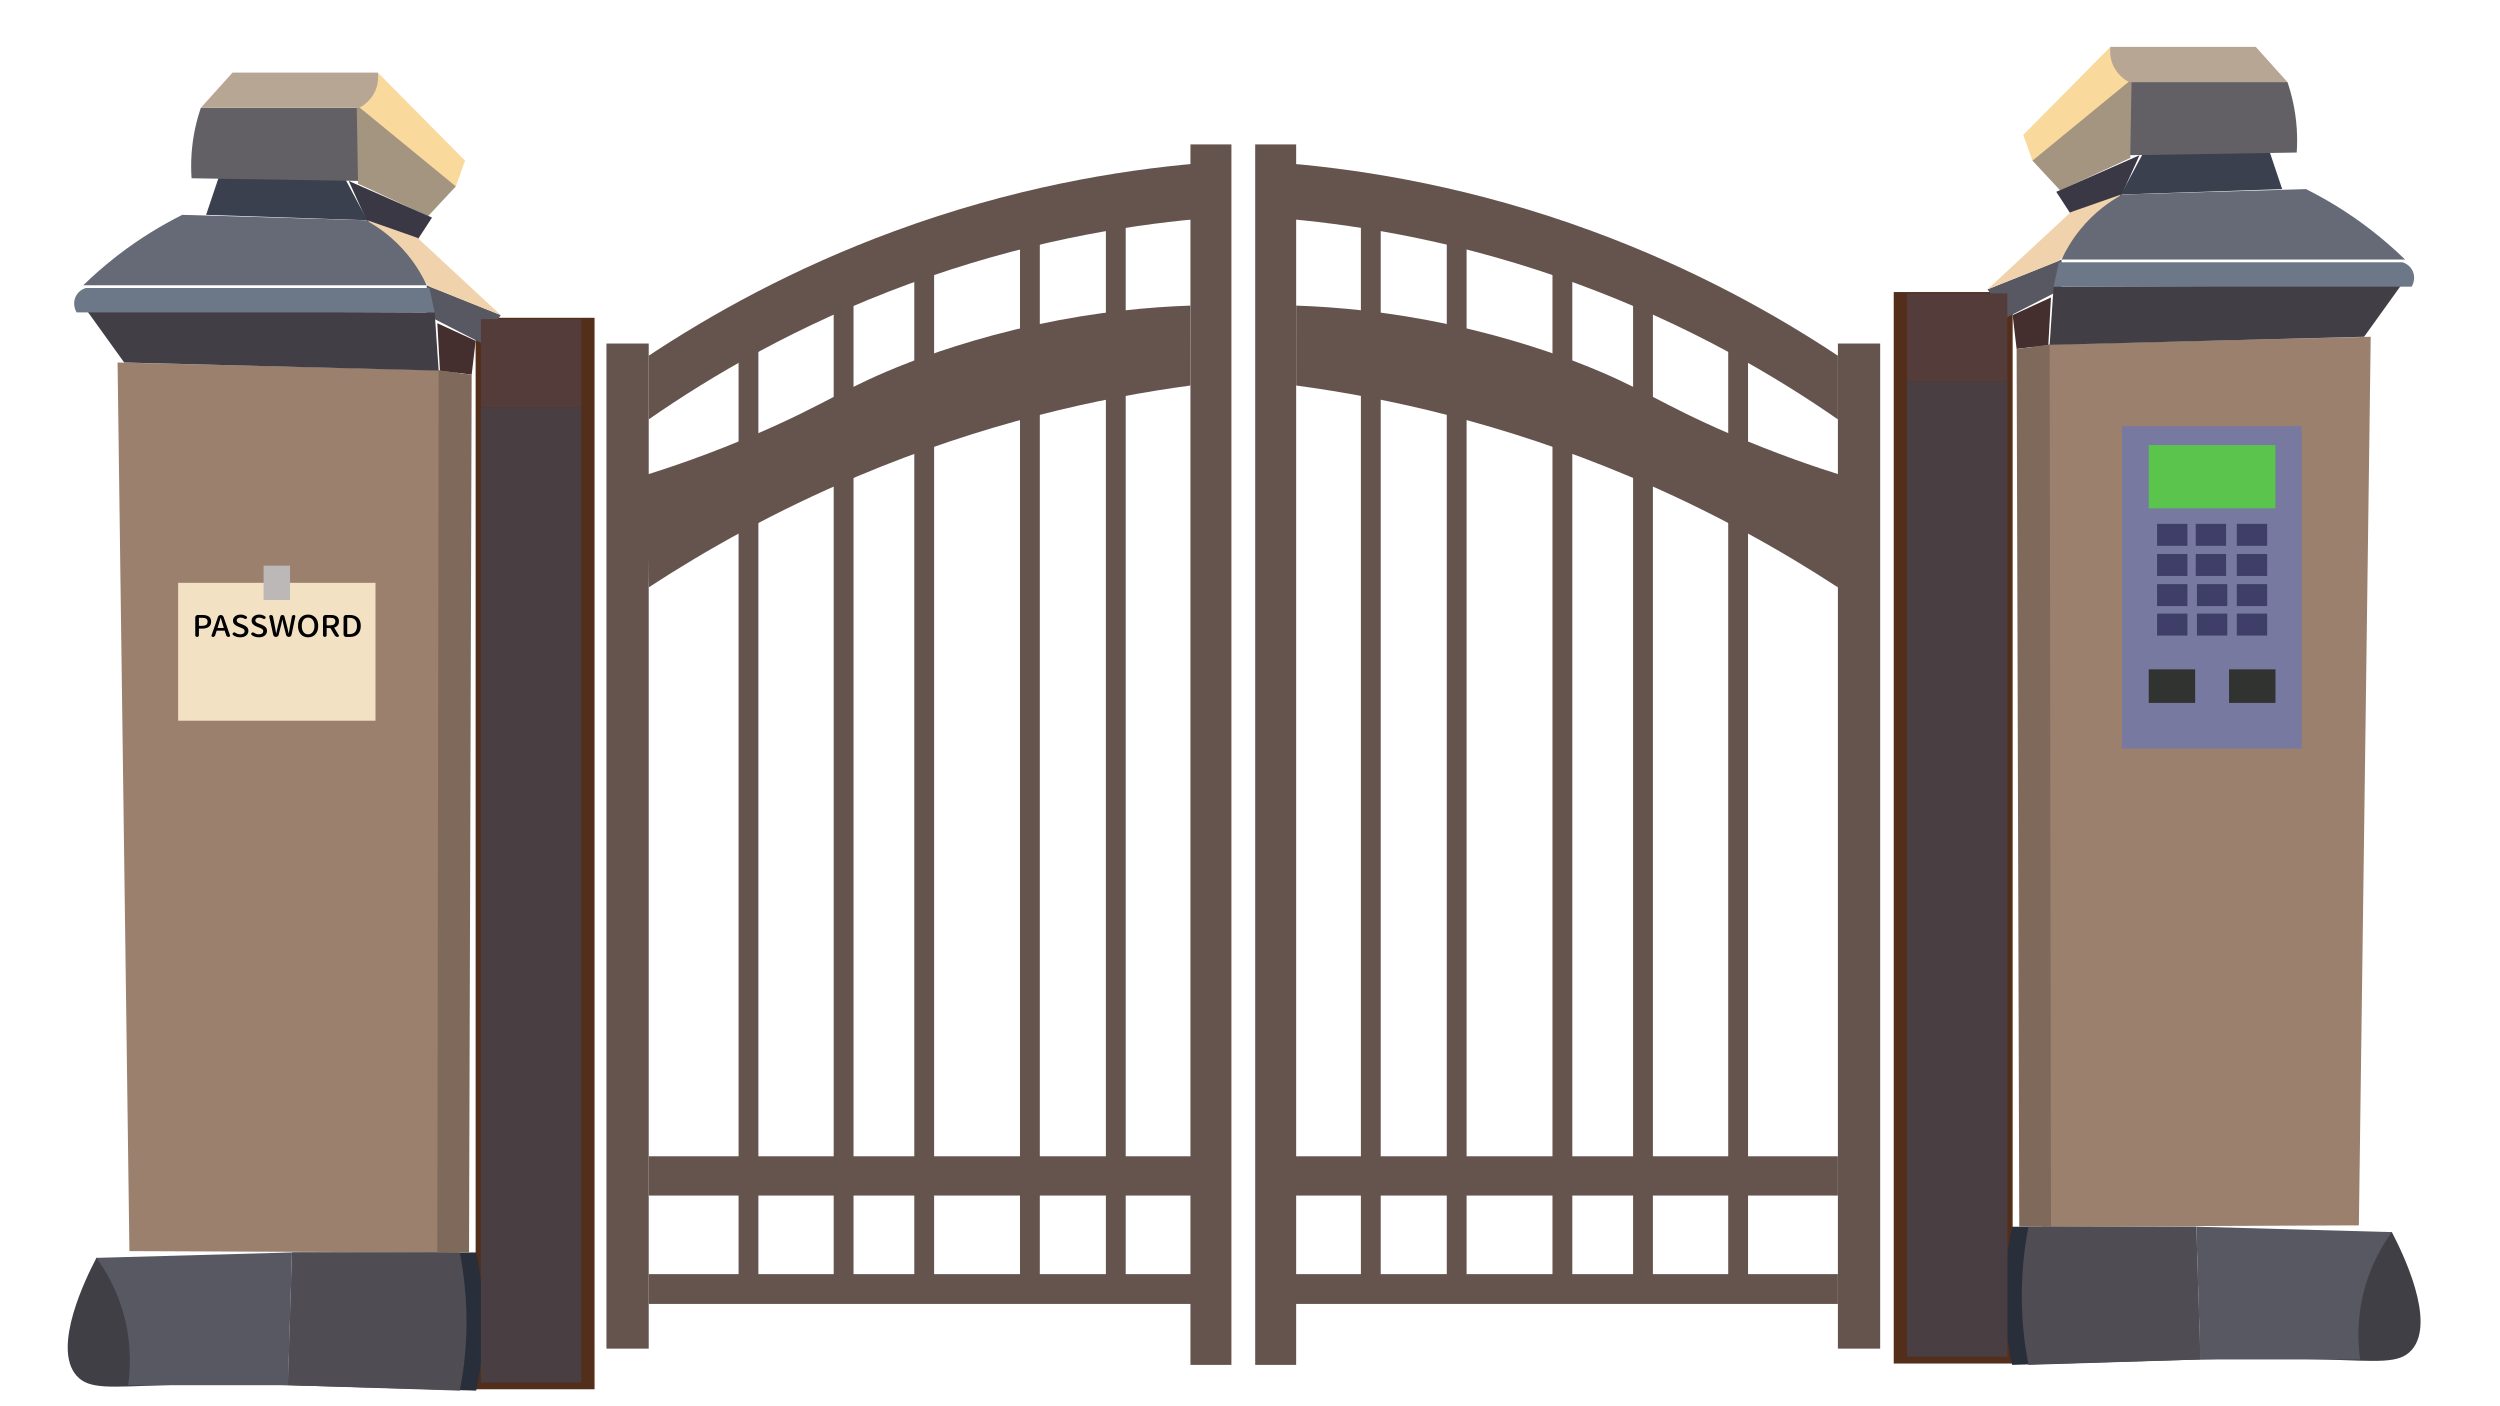 <?xml version="1.0" encoding="utf-8"?>
<!-- Generator: Adobe Illustrator 23.0.5, SVG Export Plug-In . SVG Version: 6.00 Build 0)  -->
<svg version="1.1" id="圖層_1" xmlns="http://www.w3.org/2000/svg" xmlns:xlink="http://www.w3.org/1999/xlink" x="0px" y="0px"
	 viewBox="0 0 1920 1080" style="enable-background:new 0 0 1920 1080;" xml:space="preserve">
<style type="text/css">
	.st0{fill:#403F45;}
	.st1{fill:#522E1B;}
	.st2{fill:#585862;}
	.st3{fill:#9B806D;}
	.st4{fill:#282F3B;}
	.st5{fill:#504C54;}
	.st6{fill:#413F45;}
	.st7{fill:#442F2E;}
	.st8{fill:#6C7887;}
	.st9{fill:#3A404D;}
	.st10{fill:#626064;}
	.st11{fill:#A49581;}
	.st12{fill:#F9D99C;}
	.st13{fill:#B7A694;}
	.st14{fill:#393844;}
	.st15{fill:#F0D3AC;}
	.st16{fill:#666A76;}
	.st17{fill:#7F695B;}
	.st18{fill:#543C3A;}
	.st19{fill:#493E42;}
	.st20{fill:#65544E;}
	.st21{fill:#7779A0;}
	.st22{fill:#3E3E68;}
	.st23{fill:#5BC44D;}
	.st24{fill:#313331;}
	.st25{fill:#F2E1C2;}
	.st26{fill:#BCB8B7;}
</style>
<g>
	<g>
		<g>
			<path class="st0" d="M221.19,1063.84c-22.16-0.71-55.1-1.27-95.39,0c-41.29,1.3-57.47,3.49-66.97-7.28
				c-19.21-21.77,7.39-75.5,15.22-90.51c49.05,1.73,98.09,3.47,147.14,5.2V1063.84z"/>
			<rect x="365.29" y="244.06" class="st1" width="91.33" height="822.9"/>
			<path class="st2" d="M370.36,263.83c-14.21-7.28-28.41-14.56-42.62-21.85V219.1c18.94,7.63,37.88,15.26,56.83,22.89
				C379.83,249.27,375.1,256.55,370.36,263.83z"/>
			<path class="st3" d="M342.99,961.89c-81.2-0.35-162.4-0.69-243.6-1.04c-3.03-227.48-6.06-454.97-9.1-682.45
				c86.59,2.08,173.18,4.16,259.78,6.24C347.71,510.39,345.35,736.14,342.99,961.89z"/>
			<path class="st4" d="M365.71,1068c-48.17-1.39-96.35-2.77-144.52-4.16c1.11-33.98,2.22-67.97,3.34-101.95h141.18
				c3.47,16.14,6.25,36.63,5.56,60.34C370.76,1039.63,368.5,1055.05,365.71,1068z"/>
			<path class="st5" d="M353.11,1068c-43.97-1.39-87.95-2.77-131.92-4.16c1.01-33.98,2.03-67.97,3.04-101.95h128.87
				c3.17,16.14,5.7,36.63,5.07,60.34C357.72,1039.63,355.66,1055.05,353.11,1068z"/>
			<path class="st6" d="M336.87,284.64c-80.5-2.08-161.01-4.16-241.51-6.24c-9.47-13.18-18.94-26.35-28.41-39.53
				c88.96,0.35,177.92,0.69,266.88,1.04C334.84,254.81,335.86,269.73,336.87,284.64z"/>
			<path class="st7" d="M362.24,287.76c-8.12-1.04-16.24-2.08-24.35-3.12c-0.68-12.14-1.35-24.27-2.03-36.41
				c9.81,4.51,19.62,9.02,29.43,13.52C364.27,270.42,363.26,279.09,362.24,287.76z"/>
			<path class="st8" d="M333.83,239.9c-91.67,0-183.33,0-275,0c-0.29-0.47-3.36-5.6-1.01-11.44c2.24-5.57,7.51-7.12,8.12-7.28
				c87.95,0,175.89,0,263.84,0C331.12,227.42,332.48,233.66,333.83,239.9z"/>
			<path class="st9" d="M282.08,169.16c-41.27-1.39-82.53-2.77-123.8-4.16c3.38-10.06,6.77-20.11,10.15-30.17
				c32.13,0.69,64.27,1.39,96.4,2.08C270.58,147.66,276.33,158.41,282.08,169.16z"/>
			<path class="st10" d="M278.02,138.99c-43.63-0.69-87.27-1.39-130.9-2.08c-0.38-5.62-0.46-11.91,0-18.73
				c0.96-14.17,3.97-26.15,7.1-35.37c40.59,0,81.18,0,121.77,0C276.66,101.54,277.34,120.27,278.02,138.99z"/>
			<path class="st11" d="M328.75,166.04c-17.93-8.32-35.85-16.65-53.78-24.97c-0.34-20.11-0.68-40.23-1.01-60.34
				c24.69,17.69,49.38,35.37,74.08,53.06c0.68,3.12,1.35,6.24,2.03,9.36C342.96,150.78,335.86,158.41,328.75,166.04z"/>
			<path class="st12" d="M350.06,143.15c-25.37-20.81-50.74-41.61-76.11-62.42c5.41-8.32,10.82-16.65,16.24-24.97
				c22.32,22.54,44.65,45.08,66.97,67.62C354.8,129.98,352.43,136.56,350.06,143.15z"/>
			<path class="st13" d="M275.99,82.81c-40.59,0-81.18,0-121.77,0c8.12-9.02,16.24-18.03,24.35-27.05c37.21,0,74.42,0,111.62,0
				c0.32,2.61,0.47,6.76-1.01,11.44C286.05,77.04,278.07,81.69,275.99,82.81z"/>
			<path class="st14" d="M320.96,183.73c-13-4.51-26.01-9.02-39.01-13.52c-4.7-10.4-9.39-20.81-14.09-31.21
				c21.31,9.36,42.62,18.73,63.93,28.09C328.19,172.63,324.58,178.18,320.96,183.73z"/>
			<path class="st15" d="M384.57,241.98c-18.27-7.28-36.53-14.56-54.8-21.85c-15.9-16.99-31.8-33.98-47.69-50.98
				c12.85,4.51,25.71,9.02,38.56,13.52C341.95,202.45,363.26,222.22,384.57,241.98z"/>
			<path class="st16" d="M327.74,219.1c-87.95,0-175.89,0-263.84,0c7.65-7.44,16.42-15.2,26.38-22.89
				c17.66-13.63,34.74-23.72,49.72-31.21c47.02,1.39,94.03,2.77,141.05,4.16c8.54,4.66,21.1,12.96,32.47,27.05
				C320.17,204.42,324.67,212.47,327.74,219.1z"/>
			<path class="st17" d="M360.21,961.89c-8.12,0-16.24,0-24.35,0c0.34-225.75,0.68-451.5,1.01-677.25
				c8.46,1.04,16.91,2.08,25.37,3.12C361.57,512.47,360.89,737.18,360.21,961.89z"/>
			<rect x="369.34" y="245.1" class="st18" width="77.12" height="67.62"/>
			<rect x="369.34" y="312.73" class="st19" width="77.12" height="749.03"/>
			<path class="st2" d="M221.19,1063.84H98.41c1.54-10.81,2.68-28.29-2.03-48.9c-5.32-23.24-15.65-39.79-22.32-48.9
				c50.06-1.39,100.12-2.77,150.18-4.16C223.22,995.87,222.21,1029.85,221.19,1063.84z"/>
		</g>
		<g>
			<path class="st0" d="M1689.81,1044.07c22.16-0.71,55.1-1.27,95.39,0c41.29,1.3,57.47,3.49,66.97-7.28
				c19.21-21.77-7.39-75.5-15.22-90.51c-49.05,1.73-98.09,3.47-147.14,5.2V1044.07z"/>
			
				<rect x="1454.39" y="224.3" transform="matrix(-1 -4.604862e-11 4.604862e-11 -1 3000.101 1271.492)" class="st1" width="91.33" height="822.9"/>
			<path class="st2" d="M1540.64,244.06c14.21-7.28,28.41-14.56,42.62-21.85v-22.89c-18.94,7.63-37.88,15.26-56.83,22.89
				C1531.17,229.5,1535.9,236.78,1540.64,244.06z"/>
			<path class="st3" d="M1568.01,942.12c81.2-0.35,162.4-0.69,243.6-1.04c3.03-227.48,6.06-454.97,9.1-682.45
				c-86.59,2.08-173.18,4.16-259.78,6.24C1563.29,490.62,1565.65,716.37,1568.01,942.12z"/>
			<path class="st4" d="M1545.29,1048.23c48.17-1.39,96.35-2.77,144.52-4.16c-1.11-33.98-2.22-67.97-3.34-101.95h-141.18
				c-3.47,16.14-6.25,36.63-5.56,60.34C1540.24,1019.87,1542.5,1035.28,1545.29,1048.23z"/>
			<path class="st5" d="M1557.89,1048.23c43.97-1.39,87.95-2.77,131.92-4.16c-1.01-33.98-2.03-67.97-3.04-101.95h-128.87
				c-3.17,16.14-5.7,36.63-5.07,60.34C1553.28,1019.87,1555.34,1035.28,1557.89,1048.23z"/>
			<path class="st6" d="M1574.13,264.87c80.5-2.08,161.01-4.16,241.51-6.24c9.47-13.18,18.94-26.35,28.41-39.53
				c-88.96,0.35-177.92,0.69-266.88,1.04C1576.16,235.05,1575.14,249.96,1574.13,264.87z"/>
			<path class="st7" d="M1548.76,267.99c8.12-1.04,16.24-2.08,24.35-3.12c0.68-12.14,1.35-24.27,2.03-36.41
				c-9.81,4.51-19.62,9.02-29.43,13.52C1546.73,250.65,1547.74,259.32,1548.76,267.99z"/>
			<path class="st8" d="M1577.17,220.14c91.67,0,183.33,0,275,0c0.29-0.47,3.36-5.6,1.01-11.44c-2.24-5.57-7.51-7.12-8.12-7.28
				c-87.95,0-175.89,0-263.84,0C1579.88,207.65,1578.52,213.9,1577.17,220.14z"/>
			<path class="st9" d="M1628.92,149.4c41.27-1.39,82.53-2.77,123.8-4.16c-3.38-10.06-6.77-20.11-10.15-30.17
				c-32.13,0.69-64.27,1.39-96.4,2.08C1640.42,127.9,1634.67,138.65,1628.92,149.4z"/>
			<path class="st10" d="M1632.98,119.23c43.63-0.69,87.27-1.39,130.9-2.08c0.38-5.62,0.46-11.91,0-18.73
				c-0.96-14.17-3.97-26.15-7.1-35.37c-40.59,0-81.18,0-121.77,0C1634.34,81.77,1633.66,100.5,1632.98,119.23z"/>
			<path class="st11" d="M1582.25,146.27c17.93-8.32,35.85-16.65,53.78-24.97c0.34-20.11,0.68-40.23,1.01-60.34
				c-24.69,17.69-49.38,35.37-74.08,53.06c-0.68,3.12-1.35,6.24-2.03,9.36C1568.04,131.02,1575.14,138.65,1582.25,146.27z"/>
			<path class="st12" d="M1560.94,123.39c25.37-20.81,50.74-41.61,76.11-62.42c-5.41-8.32-10.82-16.65-16.24-24.97
				c-22.32,22.54-44.65,45.08-66.97,67.62C1556.2,110.21,1558.57,116.8,1560.94,123.39z"/>
			<path class="st13" d="M1635.01,63.05c40.59,0,81.18,0,121.77,0c-8.12-9.02-16.24-18.03-24.35-27.05c-37.21,0-74.42,0-111.62,0
				c-0.32,2.61-0.47,6.76,1.01,11.44C1624.95,57.27,1632.93,61.92,1635.01,63.05z"/>
			<path class="st14" d="M1590.04,163.96c13-4.51,26.01-9.02,39.01-13.52c4.7-10.4,9.39-20.81,14.09-31.21
				c-21.31,9.36-42.62,18.73-63.93,28.09C1582.81,152.86,1586.42,158.41,1590.04,163.96z"/>
			<path class="st15" d="M1526.43,222.22c18.27-7.28,36.53-14.56,54.8-21.85c15.9-16.99,31.8-33.98,47.69-50.98
				c-12.85,4.51-25.71,9.02-38.56,13.52C1569.05,182.69,1547.74,202.45,1526.43,222.22z"/>
			<path class="st16" d="M1583.26,199.33c87.95,0,175.89,0,263.84,0c-7.65-7.44-16.42-15.2-26.38-22.89
				c-17.66-13.63-34.74-23.72-49.72-31.21c-47.02,1.39-94.03,2.77-141.05,4.16c-8.54,4.66-21.1,12.96-32.47,27.05
				C1590.83,184.66,1586.33,192.7,1583.26,199.33z"/>
			<path class="st17" d="M1550.79,942.12c8.12,0,16.24,0,24.35,0c-0.34-225.75-0.68-451.5-1.01-677.25
				c-8.46,1.04-16.91,2.08-25.37,3.12C1549.43,492.7,1550.11,717.41,1550.79,942.12z"/>
			
				<rect x="1464.53" y="225.34" transform="matrix(-1 -4.587498e-11 4.587498e-11 -1 3006.189 518.298)" class="st18" width="77.12" height="67.62"/>
			
				<rect x="1464.53" y="292.96" transform="matrix(-1 -4.608726e-11 4.608726e-11 -1 3006.189 1334.952)" class="st19" width="77.12" height="749.03"/>
			<path class="st2" d="M1689.81,1044.07h122.78c-1.54-10.81-2.68-28.29,2.03-48.9c5.32-23.24,15.65-39.79,22.32-48.9
				c-50.06-1.39-100.12-2.77-150.18-4.16C1687.78,976.1,1688.79,1010.09,1689.81,1044.07z"/>
		</g>
		<g>
			<rect x="465.75" y="263.83" class="st20" width="32.47" height="771.92"/>
			<path class="st20" d="M920.35,168.12c-58.31,5.27-135.7,18.19-222.23,49.94c-85.06,31.21-151.94,70.7-199.91,104.03
				c0-16.3,0-32.6,0-48.9c47.33-31.38,110.44-66.91,188.74-95.71c90.61-33.33,171.87-46.71,233.39-52.02
				C920.35,139.69,920.35,153.9,920.35,168.12z"/>
			<rect x="914.27" y="110.9" class="st20" width="31.46" height="937.33"/>
			<rect x="498.22" y="888.02" class="st20" width="422.14" height="30.17"/>
			<rect x="498.22" y="978.53" class="st20" width="422.14" height="22.89"/>
			<path class="st20" d="M914.27,296.08c-69.55,9.37-158.4,28.7-255.72,69.7c-63.11,26.59-116.58,56.73-160.33,85.31
				c-0.68-28.78-1.35-57.56-2.03-86.35c19.06-5.97,48.78-15.99,84.22-31.21c55.7-23.92,67.82-35.88,117.71-55.14
				c13.39-5.17,49.7-18.65,98.43-29.13c46.43-9.98,86.82-13.51,117.71-14.56C914.27,255.16,914.27,275.62,914.27,296.08z"/>
			<rect x="849.32" y="169.16" class="st20" width="15.22" height="820.81"/>
			<rect x="783.36" y="169.16" class="st20" width="15.22" height="820.81"/>
			<rect x="702.18" y="173.32" class="st20" width="15.22" height="820.81"/>
			<rect x="640.28" y="221.18" class="st20" width="15.22" height="772.96"/>
			<rect x="567.22" y="248.23" class="st20" width="15.22" height="751.11"/>
		</g>
		<g>
			
				<rect x="1411.49" y="263.83" transform="matrix(-1 -4.593404e-11 4.593404e-11 -1 2855.461 1299.581)" class="st20" width="32.47" height="771.92"/>
			<path class="st20" d="M989.36,168.12c58.31,5.27,135.7,18.19,222.23,49.94c85.06,31.21,151.94,70.7,199.91,104.03
				c0-16.3,0-32.6,0-48.9c-47.33-31.38-110.44-66.91-188.74-95.71c-90.61-33.33-171.87-46.71-233.39-52.02
				C989.36,139.69,989.36,153.9,989.36,168.12z"/>
			
				<rect x="963.99" y="110.9" transform="matrix(-1 -4.625956e-11 4.625956e-11 -1 1959.436 1159.137)" class="st20" width="31.46" height="937.33"/>
			
				<rect x="989.36" y="888.02" transform="matrix(-1 -4.602908e-11 4.602908e-11 -1 2400.852 1806.218)" class="st20" width="422.14" height="30.17"/>
			
				<rect x="989.36" y="978.53" transform="matrix(-1 -4.602464e-11 4.602464e-11 -1 2400.852 1979.952)" class="st20" width="422.14" height="22.89"/>
			<path class="st20" d="M995.45,296.08c69.55,9.37,158.4,28.7,255.72,69.7c63.11,26.59,116.58,56.73,160.33,85.31
				c0.68-28.78,1.35-57.56,2.03-86.35c-19.06-5.97-48.78-15.99-84.22-31.21c-55.7-23.92-67.82-35.88-117.71-55.14
				c-13.39-5.17-49.7-18.65-98.43-29.13c-46.43-9.98-86.82-13.51-117.71-14.56C995.45,255.16,995.45,275.62,995.45,296.08z"/>
			
				<rect x="1045.17" y="169.16" transform="matrix(-1 -4.624802e-11 4.624802e-11 -1 2105.56 1159.137)" class="st20" width="15.22" height="820.81"/>
			
				<rect x="1111.13" y="169.16" transform="matrix(-1 -4.588919e-11 4.588919e-11 -1 2237.477 1159.137)" class="st20" width="15.22" height="820.81"/>
			
				<rect x="1192.31" y="173.32" transform="matrix(-1 -4.648694e-11 4.648694e-11 -1 2399.838 1167.46)" class="st20" width="15.22" height="820.81"/>
			
				<rect x="1254.21" y="221.18" transform="matrix(-1 -4.636748e-11 4.636748e-11 -1 2523.637 1215.315)" class="st20" width="15.22" height="772.96"/>
			
				<rect x="1327.27" y="248.23" transform="matrix(-1 -4.648694e-11 4.648694e-11 -1 2669.762 1247.565)" class="st20" width="15.22" height="751.11"/>
		</g>
		<rect x="1629.67" y="327.29" class="st21" width="138.01" height="247.6"/>
		<g>
			<rect x="1656.63" y="402.33" class="st22" width="23.31" height="16.86"/>
			<rect x="1686.33" y="402.33" class="st22" width="23.31" height="16.86"/>
			<rect x="1717.86" y="402.33" class="st22" width="23.31" height="16.86"/>
			<rect x="1717.86" y="425.47" class="st22" width="23.31" height="16.86"/>
			<rect x="1686.33" y="425.47" class="st22" width="23.31" height="16.86"/>
			<rect x="1656.63" y="425.47" class="st22" width="23.31" height="16.86"/>
			<rect x="1656.63" y="448.61" class="st22" width="23.31" height="16.86"/>
			<rect x="1687.24" y="448.61" class="st22" width="23.31" height="16.86"/>
			<rect x="1717.86" y="448.61" class="st22" width="23.31" height="16.86"/>
			<rect x="1717.86" y="471.25" class="st22" width="23.31" height="16.86"/>
			<rect x="1687.24" y="471.25" class="st22" width="23.31" height="16.86"/>
			<rect x="1656.63" y="471.25" class="st22" width="23.31" height="16.86"/>
		</g>
		<rect x="1650.23" y="341.84" class="st23" width="97.34" height="48.59"/>
		<rect x="1650.23" y="514.06" class="st24" width="35.64" height="25.78"/>
		<rect x="1711.92" y="514.06" class="st24" width="35.64" height="25.78"/>
	</g>
	<rect x="136.81" y="447.61" class="st25" width="151.57" height="105.89"/>
	<rect x="202.44" y="434.41" class="st26" width="20.31" height="26.4"/>
	<g>
		<path d="M152.35,488.78c-0.28,0.26-0.61,0.39-0.99,0.39s-0.72-0.13-0.99-0.39c-0.28-0.26-0.41-0.57-0.41-0.93v-13.6
			c0-0.54,0.2-1,0.6-1.38c0.4-0.38,0.89-0.57,1.45-0.57h3.36c4.52,0,6.78,1.7,6.78,5.1c0,1.77-0.61,3.11-1.83,4.01
			c-1.22,0.9-2.84,1.35-4.86,1.35H153c-0.16,0-0.24,0.07-0.24,0.22v4.85C152.76,488.21,152.63,488.52,152.35,488.78z M152.76,480.43
			c0,0.15,0.08,0.22,0.24,0.22h2.2c1.42,0,2.47-0.26,3.17-0.79c0.69-0.53,1.04-1.35,1.04-2.45c0-1.09-0.35-1.85-1.05-2.29
			s-1.79-0.66-3.27-0.66H153c-0.16,0-0.24,0.07-0.24,0.22V480.43z"/>
		<path d="M175.59,489.17c-0.44,0-0.84-0.13-1.19-0.38c-0.35-0.25-0.59-0.57-0.72-0.96l-1.02-3.24c-0.05-0.15-0.15-0.22-0.31-0.22
			h-5.72c-0.16,0-0.26,0.07-0.31,0.22l-1.04,3.29c-0.13,0.39-0.36,0.7-0.7,0.94c-0.34,0.24-0.72,0.36-1.15,0.36
			c-0.35,0-0.62-0.13-0.83-0.4c-0.13-0.18-0.19-0.37-0.19-0.56c0-0.1,0.02-0.21,0.05-0.31l4.94-14.13c0.16-0.43,0.43-0.78,0.83-1.05
			c0.39-0.27,0.83-0.4,1.31-0.4c0.48,0,0.92,0.13,1.31,0.4c0.39,0.27,0.67,0.62,0.83,1.05l4.91,14.07c0.05,0.12,0.07,0.23,0.07,0.34
			c0,0.21-0.07,0.4-0.21,0.58C176.24,489.03,175.95,489.17,175.59,489.17z M167.13,482.06c-0.02,0.06-0.01,0.11,0.02,0.16
			c0.03,0.04,0.08,0.07,0.14,0.07h4.39c0.06,0,0.11-0.02,0.14-0.07c0.03-0.04,0.04-0.1,0.02-0.16l-0.64-2.06
			c-0.3-0.91-0.86-2.76-1.68-5.55c-0.02-0.03-0.04-0.04-0.07-0.04c-0.03,0-0.05,0.01-0.05,0.04c-0.44,1.65-0.98,3.5-1.63,5.55
			L167.13,482.06z"/>
		<path d="M184.45,489.46c-2,0-3.79-0.56-5.36-1.68c-0.32-0.21-0.47-0.51-0.47-0.89c0-0.33,0.11-0.6,0.33-0.81
			c0.22-0.25,0.5-0.39,0.85-0.4c0.03,0,0.06,0,0.09,0c0.31,0,0.6,0.08,0.85,0.25c1.2,0.82,2.45,1.23,3.76,1.23
			c1.07,0,1.9-0.22,2.49-0.65s0.89-1.01,0.89-1.74c0-0.3-0.06-0.57-0.17-0.81c-0.11-0.24-0.23-0.44-0.35-0.59
			c-0.13-0.16-0.34-0.32-0.65-0.5c-0.31-0.18-0.56-0.31-0.74-0.39c-0.19-0.08-0.5-0.21-0.94-0.39l-2.48-1.01
			c-2.41-0.97-3.61-2.45-3.61-4.43c0-1.33,0.55-2.43,1.65-3.32c1.1-0.89,2.5-1.33,4.21-1.33c1.65,0,3.16,0.47,4.51,1.41
			c0.28,0.19,0.43,0.47,0.43,0.83c0,0.28-0.1,0.53-0.28,0.74c-0.21,0.22-0.47,0.35-0.78,0.38c-0.05,0.01-0.09,0.02-0.14,0.02
			c-0.27,0-0.51-0.07-0.73-0.22c-0.93-0.57-1.93-0.85-3-0.85c-0.91,0-1.64,0.2-2.19,0.59c-0.54,0.4-0.81,0.93-0.81,1.6
			c0,0.27,0.06,0.52,0.18,0.76c0.12,0.24,0.25,0.44,0.39,0.59c0.14,0.16,0.37,0.31,0.67,0.47c0.31,0.16,0.56,0.28,0.76,0.37
			c0.2,0.09,0.49,0.2,0.89,0.34l2.43,0.98c1.17,0.48,2.06,1.07,2.69,1.78s0.95,1.64,0.95,2.78c0,1.4-0.57,2.57-1.71,3.5
			S186.35,489.46,184.45,489.46z"/>
		<path d="M198.74,489.46c-2,0-3.79-0.56-5.36-1.68c-0.32-0.21-0.47-0.51-0.47-0.89c0-0.33,0.11-0.6,0.33-0.81
			c0.22-0.25,0.5-0.39,0.85-0.4c0.03,0,0.06,0,0.09,0c0.31,0,0.6,0.08,0.85,0.25c1.2,0.82,2.45,1.23,3.76,1.23
			c1.07,0,1.9-0.22,2.49-0.65s0.89-1.01,0.89-1.74c0-0.3-0.06-0.57-0.17-0.81c-0.11-0.24-0.23-0.44-0.35-0.59s-0.34-0.32-0.65-0.5
			c-0.31-0.18-0.56-0.31-0.74-0.39c-0.19-0.08-0.5-0.21-0.94-0.39l-2.48-1.01c-2.41-0.97-3.61-2.45-3.61-4.43
			c0-1.33,0.55-2.43,1.65-3.32c1.1-0.89,2.5-1.33,4.21-1.33c1.65,0,3.16,0.47,4.51,1.41c0.28,0.19,0.43,0.47,0.43,0.83
			c0,0.28-0.1,0.53-0.28,0.74c-0.21,0.22-0.47,0.35-0.78,0.38c-0.05,0.01-0.09,0.02-0.14,0.02c-0.27,0-0.51-0.07-0.73-0.22
			c-0.93-0.57-1.93-0.85-3-0.85c-0.91,0-1.64,0.2-2.19,0.59c-0.54,0.4-0.81,0.93-0.81,1.6c0,0.27,0.06,0.52,0.18,0.76
			c0.12,0.24,0.25,0.44,0.39,0.59c0.14,0.16,0.37,0.31,0.67,0.47c0.31,0.16,0.56,0.28,0.76,0.37c0.2,0.09,0.49,0.2,0.89,0.34
			l2.43,0.98c1.17,0.48,2.06,1.07,2.69,1.78c0.63,0.71,0.95,1.64,0.95,2.78c0,1.4-0.57,2.57-1.71,3.5S200.65,489.46,198.74,489.46z"
			/>
		<path d="M211.88,489.17c-0.49,0-0.93-0.15-1.31-0.45c-0.39-0.3-0.63-0.67-0.72-1.12l-3.02-13.93c-0.02-0.1-0.02-0.19-0.02-0.27
			c0-0.25,0.09-0.48,0.26-0.67c0.24-0.28,0.54-0.42,0.92-0.42c0.43,0,0.8,0.13,1.12,0.39s0.52,0.59,0.58,0.97l1.42,7.42l0.95,5.35
			c0,0.03,0.02,0.04,0.05,0.04c0.03,0,0.06-0.01,0.07-0.04c0.3-1.4,0.69-3.18,1.18-5.35l2.01-7.65c0.1-0.33,0.28-0.6,0.57-0.82
			c0.28-0.22,0.61-0.32,0.97-0.32c0.36,0,0.68,0.11,0.97,0.32s0.47,0.49,0.57,0.82l2.01,7.65c0.17,0.69,0.41,1.71,0.71,3.06
			c0.3,1.36,0.46,2.12,0.5,2.28c0.02,0.03,0.04,0.04,0.08,0.04c0.04,0,0.06-0.01,0.06-0.04c0.11-0.72,0.28-1.71,0.5-3
			s0.35-2.06,0.4-2.35l1.44-7.54c0.06-0.36,0.24-0.66,0.54-0.89c0.3-0.24,0.65-0.36,1.04-0.36c0.35,0,0.63,0.13,0.85,0.38
			c0.17,0.19,0.26,0.41,0.26,0.65c0,0.07-0.01,0.15-0.02,0.22l-2.91,14c-0.11,0.46-0.36,0.85-0.74,1.15s-0.83,0.46-1.33,0.46
			c-0.5,0-0.96-0.15-1.36-0.45c-0.4-0.3-0.66-0.68-0.77-1.14l-1.98-7.78c-0.3-1.27-0.58-2.53-0.83-3.8c0-0.04-0.02-0.07-0.06-0.07
			c-0.04,0-0.07,0.02-0.08,0.07c-0.09,0.49-0.36,1.76-0.8,3.8l-1.96,7.81c-0.11,0.46-0.36,0.84-0.76,1.13
			S212.37,489.17,211.88,489.17z"/>
		<path d="M242.25,487.08c-1.43,1.59-3.3,2.38-5.62,2.38c-2.32,0-4.2-0.79-5.62-2.38c-1.43-1.59-2.14-3.72-2.14-6.41
			s0.71-4.8,2.14-6.35c1.43-1.55,3.3-2.33,5.62-2.33c2.32,0,4.2,0.78,5.62,2.34c1.43,1.56,2.14,3.67,2.14,6.34
			C244.39,483.36,243.68,485.49,242.25,487.08z M233.07,485.4c0.88,1.17,2.06,1.76,3.54,1.76c1.48,0,2.67-0.59,3.56-1.76
			c0.89-1.17,1.34-2.75,1.34-4.73c0-1.97-0.45-3.52-1.34-4.66c-0.89-1.14-2.08-1.71-3.56-1.71c-1.48,0-2.66,0.57-3.54,1.71
			c-0.88,1.14-1.32,2.69-1.32,4.66C231.75,482.66,232.19,484.23,233.07,485.4z"/>
		<path d="M260.17,487.87c0.08,0.15,0.12,0.29,0.12,0.44s-0.04,0.29-0.12,0.44c-0.19,0.28-0.46,0.42-0.8,0.42
			c-0.49,0-0.95-0.12-1.37-0.35c-0.43-0.23-0.76-0.55-0.99-0.95l-3.14-5.3c-0.08-0.13-0.2-0.2-0.35-0.2h-2.41
			c-0.16,0-0.24,0.07-0.24,0.22v5.26c0,0.36-0.14,0.67-0.41,0.93c-0.28,0.26-0.61,0.39-0.99,0.39s-0.72-0.13-0.99-0.39
			c-0.28-0.26-0.41-0.57-0.41-0.93v-13.6c0-0.54,0.2-1,0.6-1.38c0.4-0.38,0.89-0.57,1.45-0.57h3.78c4.28,0,6.43,1.63,6.43,4.88
			c0,1.22-0.31,2.23-0.92,3.03c-0.61,0.8-1.47,1.38-2.58,1.73c-0.14,0.06-0.17,0.15-0.09,0.27L260.17,487.87z M251.1,474.46
			c-0.16,0-0.24,0.07-0.24,0.22v5.35c0,0.15,0.08,0.22,0.24,0.22h2.46c2.66,0,3.99-1.02,3.99-3.06c0-0.98-0.33-1.68-0.99-2.1
			c-0.66-0.42-1.66-0.63-3-0.63H251.1z"/>
		<path d="M265.91,489.17c-0.57,0-1.05-0.19-1.45-0.57c-0.4-0.38-0.6-0.84-0.6-1.38v-12.97c0-0.54,0.2-1,0.6-1.38
			c0.4-0.38,0.89-0.57,1.45-0.57h2.58c2.76,0,4.87,0.71,6.36,2.14c1.48,1.42,2.22,3.5,2.22,6.23c0,2.73-0.74,4.83-2.21,6.3
			c-1.47,1.47-3.55,2.2-6.23,2.2H265.91z M266.67,486.8c0,0.15,0.08,0.22,0.24,0.2h1.39c1.92,0,3.38-0.53,4.38-1.6
			c1-1.07,1.5-2.64,1.5-4.73c0-4.14-1.96-6.21-5.88-6.19h-1.39c-0.16,0-0.24,0.07-0.24,0.22V486.8z"/>
	</g>
</g>
</svg>
